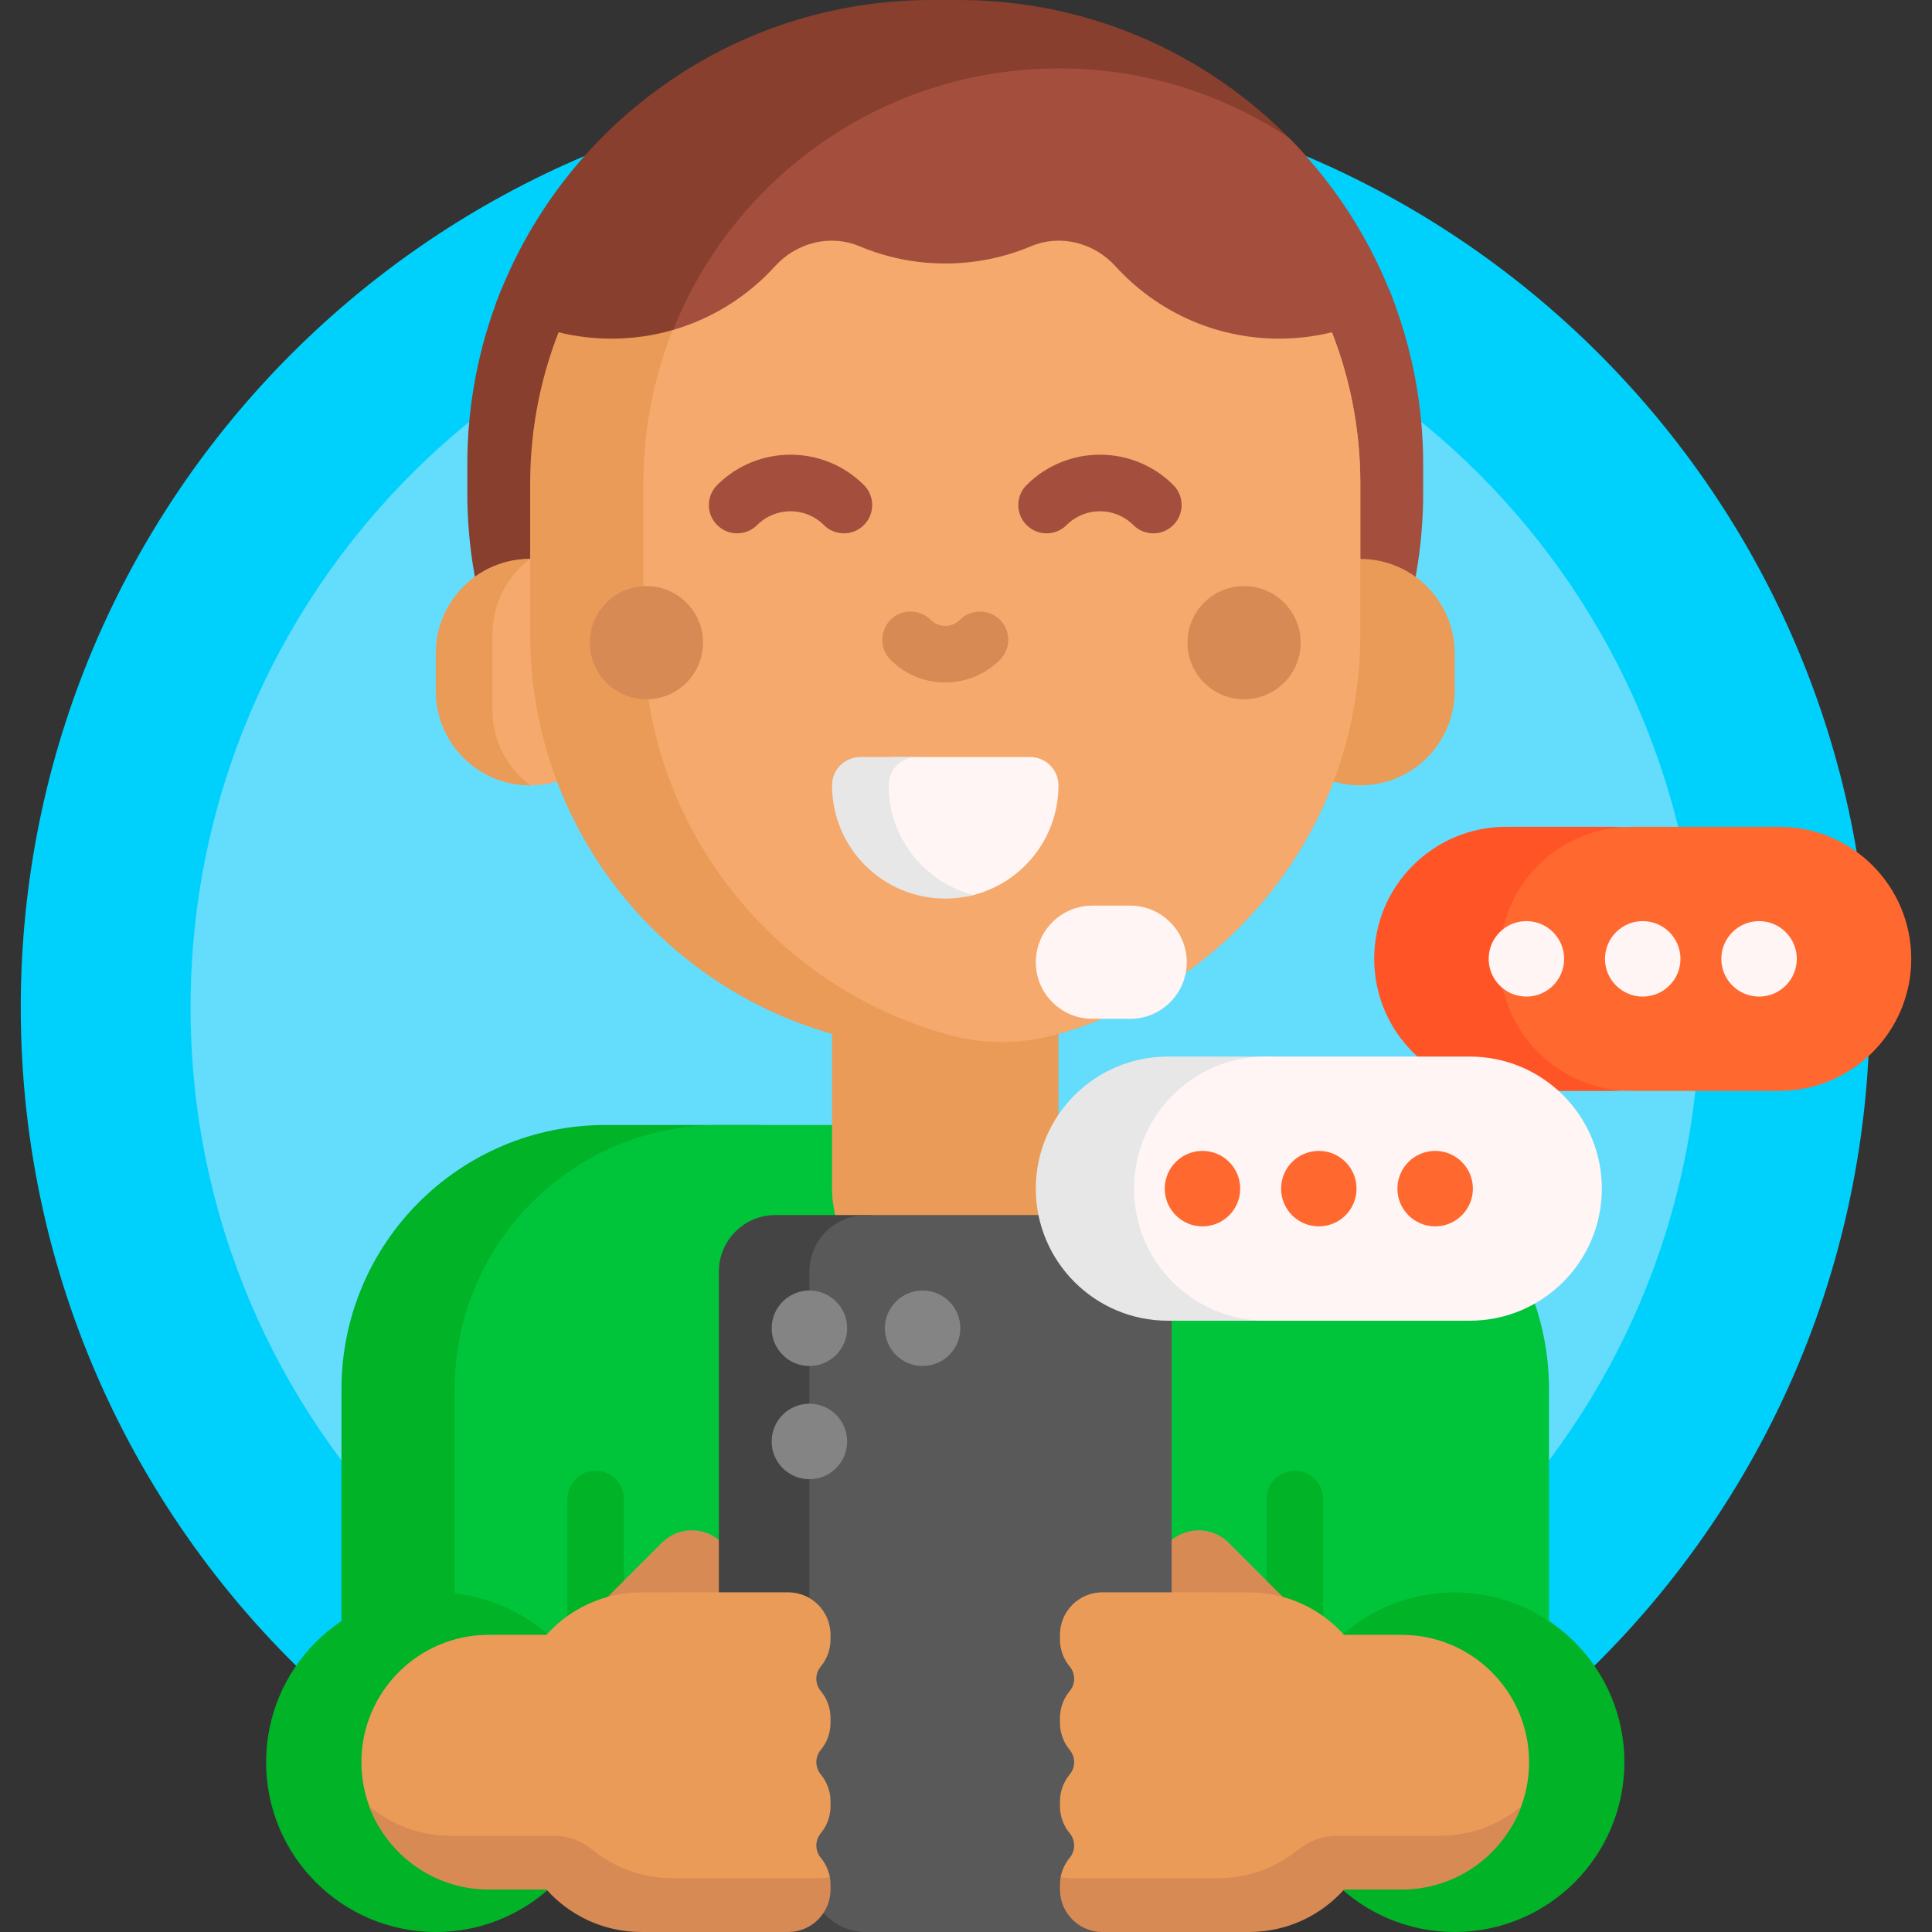 <svg id="Capa_1" enable-background="new 0 0 512 512" height="512" viewBox="0 0 512 512" width="512" xmlns="http://www.w3.org/2000/svg"><rect x="0" y="0" width="512" height="512" fill="#333333" stroke="none"/><g><path d="m5.5 267c0-135.31 109.69-245 245-245s245 109.69 245 245c0 74.156-32.946 140.618-85 185.545-1.732 1.495-318.268 1.495-320 0-52.054-44.927-85-111.389-85-185.545z" fill="#00d1fc"/><path d="m450.5 267c0 110.457-89.543 200-200 200s-200-89.543-200-200 89.543-200 200-200 200 89.543 200 200z" fill="#64dcfc"/><path d="m132.403 77.89c6.613-16.744 30.431-16.744 37.045 0 5.526 13.992 8.563 29.239 8.563 45.195v7.511c0 29.159-10.14 55.949-27.085 77.039-16.945-21.089-27.085-47.88-27.085-77.039v-7.511c-.001-15.956 3.036-31.204 8.562-45.195z" fill="#883f2e"/><path d="m332.854 78.477c6.362-16.355 29.611-16.355 35.973 0 5.38 13.831 8.332 28.875 8.332 44.608v7.511c0 28.717-9.835 55.137-26.319 76.076-16.485-20.939-26.319-47.359-26.319-76.076v-7.511c0-15.733 2.952-30.777 8.333-44.608z" fill="#a44f3e"/><path d="m140.5 208.128c-13.807 0-25-11.193-25-25v-10c0-13.807 11.193-25 25-25 13.807 0 25 11.193 25 25v10c0 13.807-11.193 25-25 25z" fill="#f6a96c"/><path d="m160.5 298.128h42.894c-38.66 0-70 31.34-70 70v114.125c-15.369-8.379-29.741-18.356-42.894-29.708v-84.417c0-38.66 31.34-70 70-70z" fill="#00b327"/><path d="m410.5 368.128v84.417c-42.926 37.049-98.847 59.455-160 59.455-47.757 0-92.322-13.664-130-37.296v-106.576c0-38.66 31.34-70 70-70h150c38.66 0 70 31.34 70 70z" fill="#00c53b"/><path d="m130.5 168.128v20c0 8.178 3.927 15.439 9.998 20-13.806-.001-24.998-11.194-24.998-25v-10c0-13.806 11.192-24.999 24.998-25-6.071 4.561-9.998 11.821-9.998 20zm230-20v-20c0-60.751-49.249-110-110-110-60.751 0-110 49.249-110 110v40c0 50.351 33.83 92.801 80 105.859v40.886c0 16.568 13.431 30 30 30s30-13.431 30-30v-40.886c33.586-9.499 60.641-34.551 72.895-66.883 2.252.666 4.637 1.024 7.105 1.024 13.807 0 25-11.193 25-25v-10c0-13.807-11.193-25-25-25z" fill="#ea9b58"/><path d="m360.5 128.128v40c0 50.792-34.425 93.543-81.216 106.195-9.023 2.44-18.545 2.44-27.568 0-46.791-12.652-81.216-55.403-81.216-106.195v-40c0-55.663 41.345-101.669 95-108.985 53.655 7.315 95 53.321 95 108.985z" fill="#f6a96c"/><path d="m350.659 397.253v93.406c-4.916 2.205-9.918 4.252-15 6.136v-99.542c0-4.142 3.358-7.5 7.5-7.5s7.5 3.357 7.5 7.5zm-192.818-7.5c-4.142 0-7.5 3.358-7.5 7.5v93.406c4.916 2.205 9.918 4.252 15 6.136v-99.542c0-4.143-3.358-7.5-7.5-7.5z" fill="#00b327"/><path d="m182.478 84.123c-.49.817-3.187 3.045-4.074 3.303-5.196 1.509-10.689 2.318-16.372 2.318-11.303 0-21.857-3.201-30.808-8.745 17.192-47.252 62.505-80.999 115.701-80.999h7.149c36 0 68.389 15.455 90.896 40.092 5.125 5.61-.813 3.748-3.069 2.45-17.239-9.927-37.235-15.605-58.556-15.605-42.845-.001-80.334 22.929-100.867 57.186z" fill="#883f2e"/><path d="m228.945 128.538c2.929 2.929 2.929 7.678 0 10.606-2.93 2.93-7.677 2.929-10.607.001-4.874-4.873-12.804-4.873-17.678 0-2.929 2.929-7.678 2.928-10.607-.001s-2.928-7.678 0-10.606c5.361-5.36 12.403-8.041 19.445-8.041s14.086 2.681 19.447 8.041zm82 0c-5.361-5.36-12.403-8.041-19.445-8.041s-14.084 2.681-19.445 8.041c-2.929 2.929-2.929 7.678 0 10.606 2.929 2.929 7.678 2.93 10.607.001 4.874-4.873 12.804-4.873 17.678 0 2.93 2.928 7.677 2.929 10.607-.001 2.928-2.928 2.927-7.677-.002-10.606z" fill="#a44f3e"/><path d="m146.073 438.162 29.321-29.321c4.393-4.393 11.516-4.393 15.91 0l.879.879c4.393 4.393 4.393 11.517 0 15.91l-29.321 29.321c-2.603 2.603-6.825 2.603-9.428 0l-7.361-7.361c-2.604-2.603-2.604-6.824 0-9.428zm192.065 16.789-29.321-29.321c-4.393-4.393-4.393-11.517 0-15.91l.879-.879c4.393-4.393 11.516-4.393 15.91 0l29.321 29.321c2.603 2.603 2.603 6.825 0 9.428l-7.361 7.361c-2.603 2.604-6.824 2.604-9.428 0z" fill="#d88a55"/><path d="m229.5 512h-24c-8.284 0-15-6.716-15-15v-160c0-8.284 6.716-15 15-15h24c8.284 0 15 6.716 15 15v160c0 8.284-6.716 15-15 15z" fill="#444"/><path d="m295.5 512h-66c-8.284 0-15-6.716-15-15v-160c0-8.284 6.716-15 15-15h66c8.284 0 15 6.716 15 15v160c0 8.284-6.716 15-15 15z" fill="#595959"/><path d="m224.5 352c0 5.523-4.477 10-10 10s-10-4.477-10-10 4.477-10 10-10 10 4.477 10 10zm-10 20c-5.523 0-10 4.477-10 10s4.477 10 10 10 10-4.477 10-10-4.477-10-10-10zm30-30c-5.523 0-10 4.477-10 10s4.477 10 10 10 10-4.477 10-10-4.477-10-10-10z" fill="#848484"/><path d="m427.394 289.106h-28.213c-19.33 0-35-15.67-35-35 0-19.33 15.67-35 35-35h28.213c19.33 0 35 15.67 35 35 0 19.33-15.67 35-35 35z" fill="#ff5426"/><path d="m471.5 289.106h-39.128c-19.33 0-35-15.67-35-35 0-19.33 15.67-35 35-35h39.128c19.33 0 35 15.67 35 35 0 19.33-15.67 35-35 35z" fill="#ff6930"/><path d="m186.309 170.319c0 8.284-6.716 15-15 15s-15-6.716-15-15 6.716-15 15-15 15 6.716 15 15zm143.382-15c-8.284 0-15 6.716-15 15s6.716 15 15 15 15-6.716 15-15-6.715-15-15-15zm-93.691 19.54c-2.929-2.93-2.929-7.678 0-10.607 2.929-2.928 7.678-2.928 10.606 0 1.042 1.042 2.424 1.616 3.893 1.616s2.851-.574 3.893-1.616c2.929-2.928 7.678-2.928 10.606 0 2.929 2.93 2.929 7.678 0 10.607-3.875 3.875-9.024 6.009-14.5 6.009s-10.623-2.134-14.498-6.009z" fill="#d88a55"/><path d="m280.5 208.128c0 14.257-9.945 26.191-23.277 29.243-1.314.301-2.685.301-4 0-13.331-3.052-23.277-14.986-23.277-29.243 0-4.142 3.358-7.5 7.5-7.5h35.554c4.142 0 7.5 3.357 7.5 7.5z" fill="#fff5f5"/><path d="m258 237.182c-2.397.617-4.91.945-7.5.945-16.568 0-30-13.431-30-30 0-4.142 3.358-7.5 7.5-7.5h15c-4.142 0-7.5 3.358-7.5 7.5 0 13.979 9.561 25.725 22.5 29.055z" fill="#e7e7e7"/><path d="m335.479 350h-25.979c-19.33 0-35-15.67-35-35 0-19.33 15.67-35 35-35h25.979c19.33 0 35 15.67 35 35 0 19.33-15.67 35-35 35z" fill="#e7e7e7"/><path d="m389.5 350h-53.979c-19.33 0-35-15.67-35-35 0-19.33 15.67-35 35-35h53.979c19.33 0 35 15.67 35 35 0 19.33-15.67 35-35 35z" fill="#fff5f5"/><path d="m299.5 270h-10c-8.284 0-15-6.716-15-15 0-8.284 6.716-15 15-15h10c8.284 0 15 6.716 15 15 0 8.284-6.716 15-15 15z" fill="#fff5f5"/><path d="m369.776 80.999c-8.951 5.544-19.505 8.745-30.808 8.745-17.19 0-32.65-7.403-43.367-19.195-5.69-6.26-14.613-8.555-22.411-5.276-6.979 2.934-14.645 4.556-22.69 4.556s-15.712-1.622-22.69-4.556c-7.798-3.279-16.722-.984-22.411 5.276-7.174 7.894-16.474 13.82-26.995 16.877 16.181-40.603 55.851-69.299 102.224-69.299 22.569 0 43.551 6.797 61.01 18.456 12.334 12.486 22.018 27.595 28.138 44.416z" fill="#a44f3e"/><path d="m359.5 315c0 5.523-4.477 10-10 10s-10-4.477-10-10 4.477-10 10-10 10 4.477 10 10zm-40.83-10c-5.523 0-10 4.477-10 10s4.477 10 10 10 10-4.477 10-10-4.477-10-10-10zm61.66 0c-5.523 0-10 4.477-10 10s4.477 10 10 10 10-4.477 10-10-4.477-10-10-10z" fill="#ff6930"/><path d="m445.34 254.106c0 5.523-4.477 10-10 10s-10-4.477-10-10 4.477-10 10-10 10 4.478 10 10zm-40.829-10c-5.523 0-10 4.477-10 10s4.477 10 10 10 10-4.477 10-10c0-5.522-4.478-10-10-10zm61.659 0c-5.523 0-10 4.477-10 10s4.477 10 10 10 10-4.477 10-10c0-5.522-4.477-10-10-10z" fill="#fff5f5"/><path d="m160.518 467c0 24.853-20.147 45-45 45s-45-20.147-45-45 20.147-45 45-45 45 20.147 45 45zm224.964-45c24.853 0 45 20.147 45 45s-20.147 45-45 45-45-20.147-45-45 20.148-45 45-45z" fill="#00b327"/><path d="m217.519 441.641c-1.576 1.904-1.576 4.608 0 6.512 1.612 1.946 2.58 4.444 2.58 7.169v1.243c0 2.725-.969 5.223-2.58 7.169-1.576 1.904-1.576 4.608 0 6.512 1.612 1.946 2.58 4.444 2.58 7.169v1.243c0 2.725-.969 5.223-2.58 7.169-1.576 1.904-1.576 4.608 0 6.512 1.186 1.432 2.023 3.162 2.383 5.061.129.683-.7 1.387-.7 2.108v1.243c0 6.213-5.106 9.952-11.319 9.952l-37.915-.766c-9.995 0-17.82-4.074-24-10.979l-16.213-.511c-13.98 0-26.199-6.196-31.323-18.31-1.708-4.038-2.652-8.477-2.652-13.137 0-18.64 15.11-33.75 33.75-33.75h15.288c6.18-6.904 15.16-11.25 25.155-11.25h8.874c.177-.014.355-.021.536-.021h29.466c6.213 0 11.25 5.037 11.25 11.25v1.243c0 2.724-.968 5.222-2.58 7.169zm63.382-7.169v-1.243c0-6.213 5.037-11.25 11.25-11.25h29.466c.18 0 .359.007.536.021h8.874c9.995 0 18.976 4.346 25.155 11.25h15.288c18.64 0 33.75 15.11 33.75 33.75 0 4.66-.944 9.099-2.652 13.137-5.124 12.113-17.343 18.31-31.323 18.31l-16.213.511c-6.18 6.904-14.005 10.979-24 10.979l-37.915.766c-6.213 0-11.319-3.739-11.319-9.952v-1.243c0-.72-.83-1.425-.7-2.108.36-1.899 1.198-3.63 2.383-5.061 1.576-1.904 1.576-4.608 0-6.512-1.612-1.946-2.58-4.444-2.58-7.169v-1.243c0-2.725.969-5.223 2.58-7.169 1.576-1.904 1.576-4.608 0-6.512-1.612-1.946-2.58-4.444-2.58-7.169v-1.243c0-2.725.969-5.223 2.58-7.169 1.576-1.904 1.576-4.608 0-6.512-1.612-1.947-2.58-4.445-2.58-7.169z" fill="#ea9b58"/><path d="m219.902 497.399c.13.683.198 1.387.198 2.107v1.243c0 6.213-5.037 11.25-11.25 11.25h-38.876c-9.995 0-18.976-4.346-25.155-11.25h-15.289c-14.545 0-26.941-9.201-31.685-22.101 5.858 4.897 13.401 7.845 21.634 7.845h27.328c3.719 0 7.283 1.354 10.169 3.701 5.805 4.72 13.21 7.549 21.275 7.549h38.876c.957.002 1.887-.118 2.775-.344zm63.972.346h38.876c8.065 0 15.47-2.829 21.275-7.549 2.886-2.346 6.449-3.701 10.169-3.701h27.328c8.233 0 15.776-2.948 21.634-7.845-4.744 12.899-17.14 22.101-31.685 22.101h-15.288c-6.18 6.904-15.16 11.25-25.155 11.25h-38.876c-6.213 0-11.25-5.037-11.25-11.25v-1.243c0-.721.068-1.425.198-2.107.886.224 1.816.344 2.774.344z" fill="#d88a55"/></g></svg>